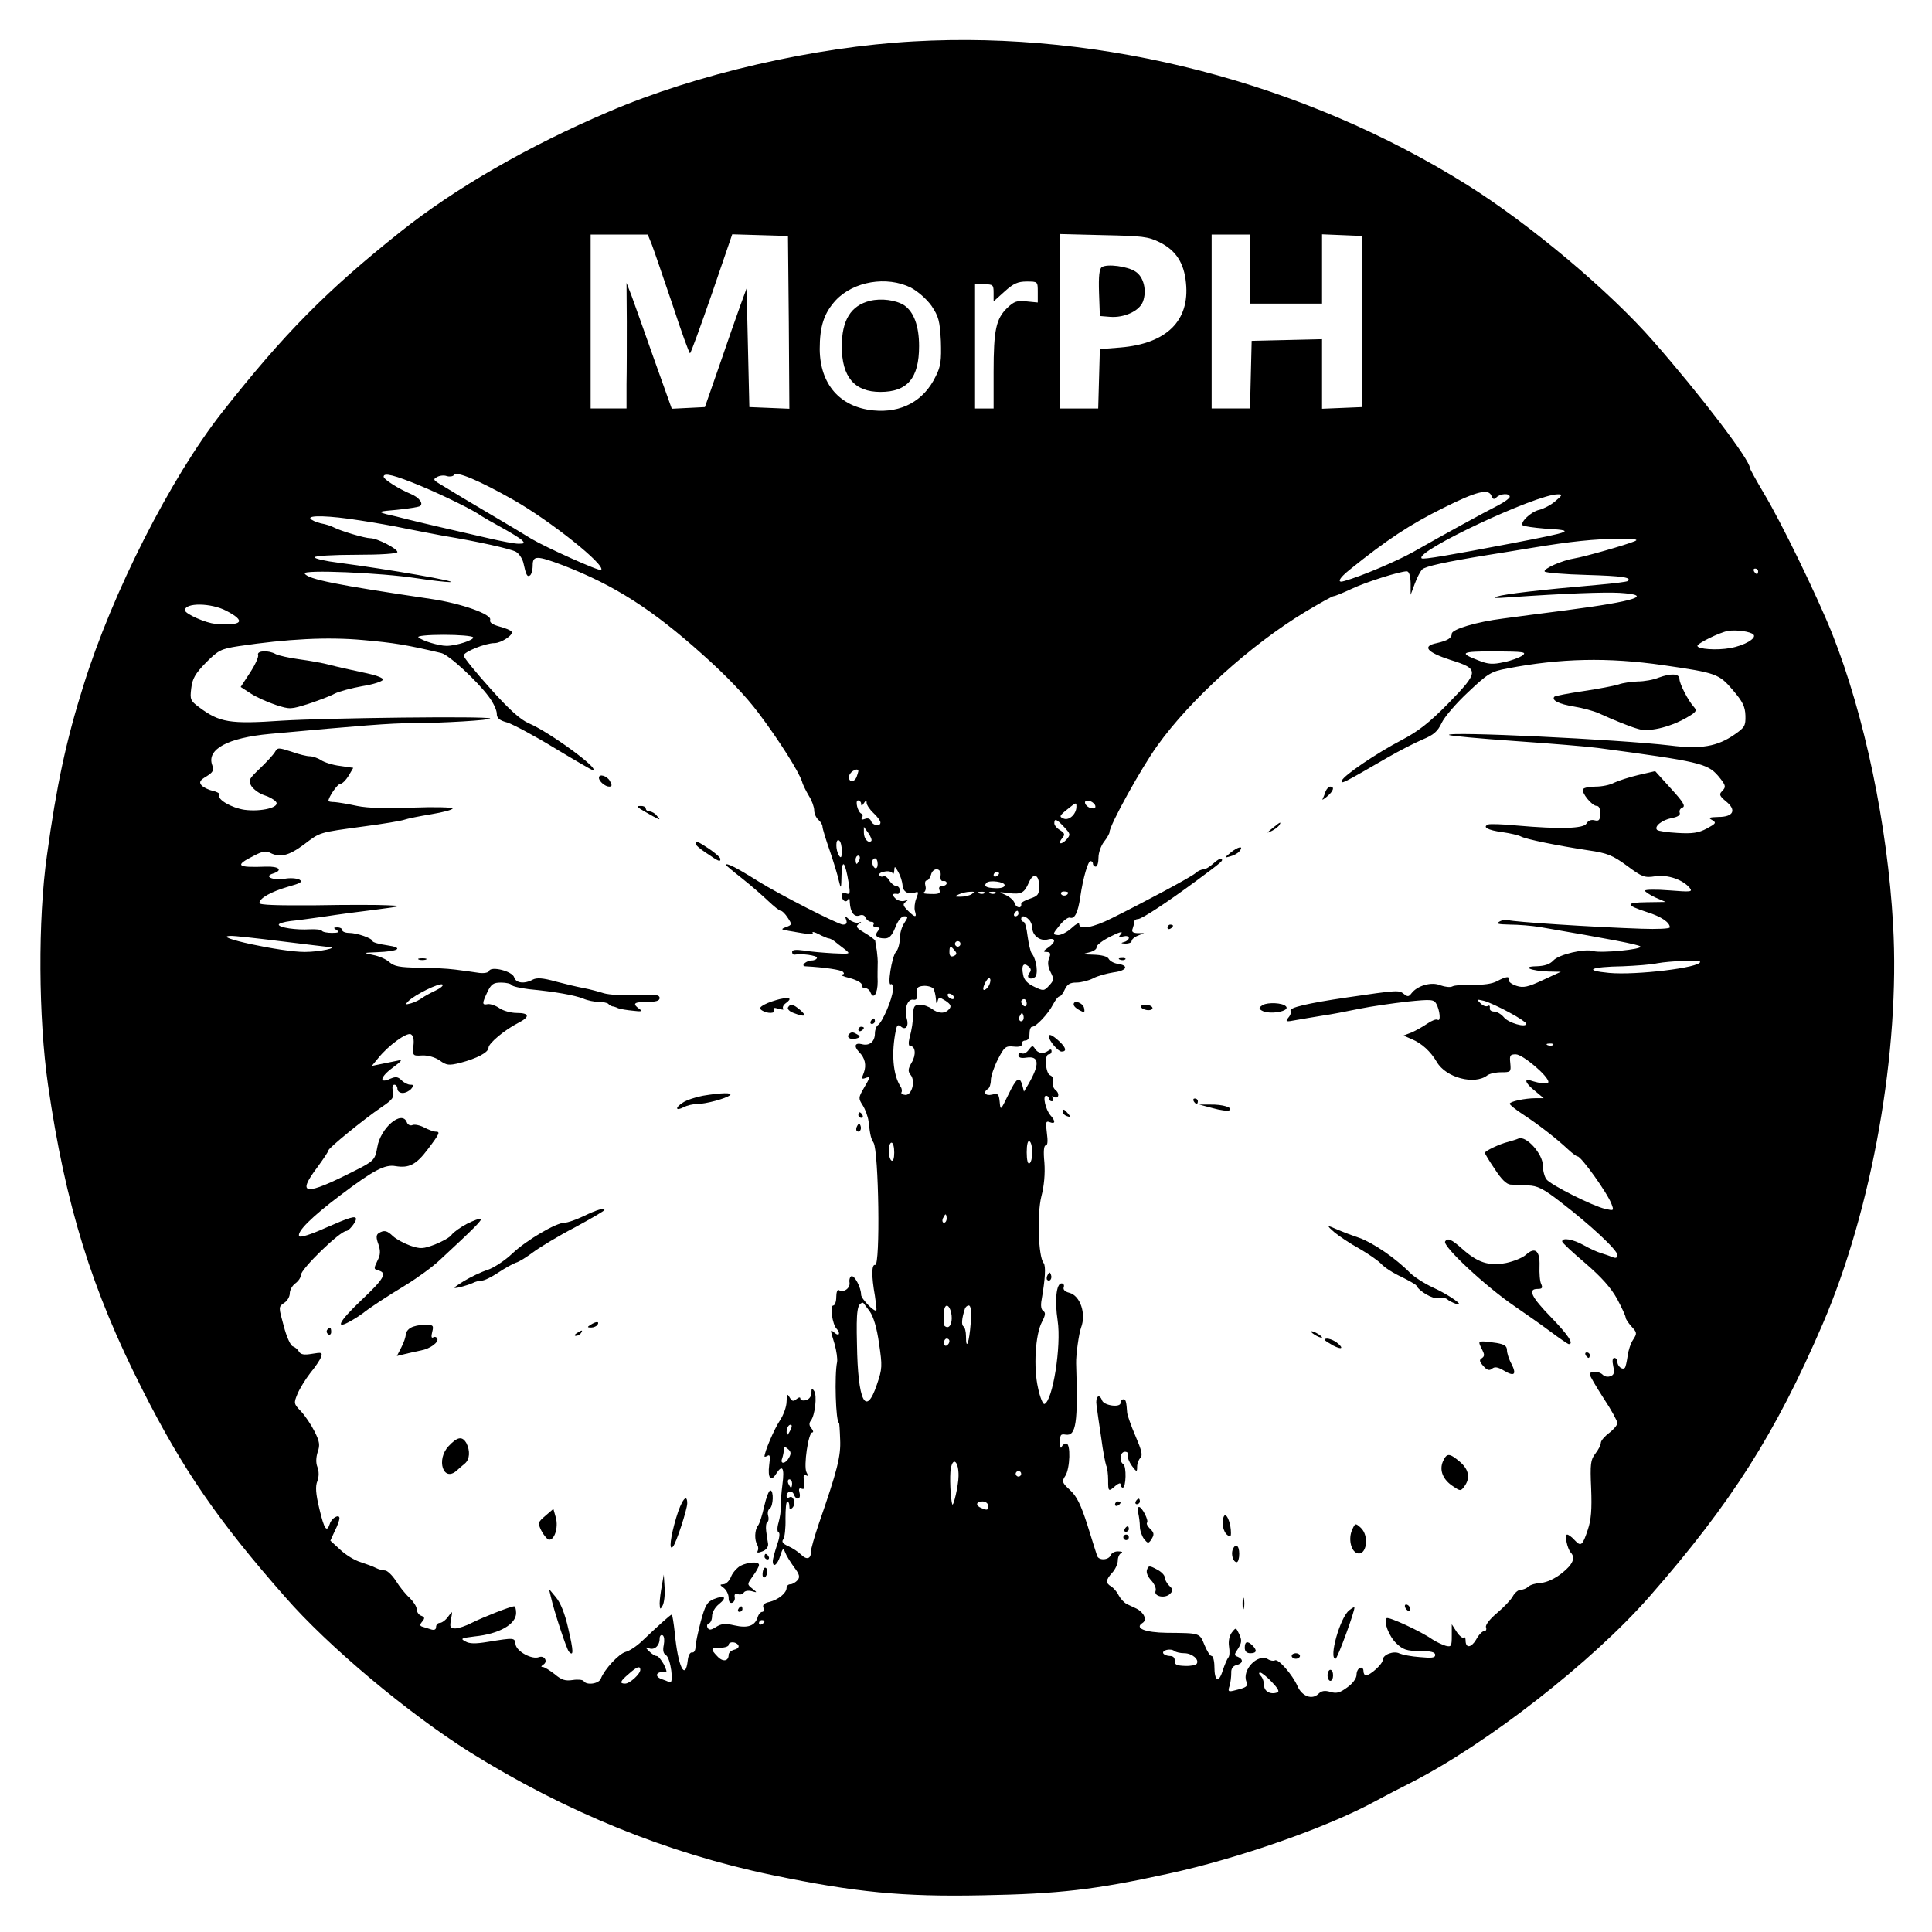  <svg version="1.0" xmlns="http://www.w3.org/2000/svg" width="700pt" height="700pt" viewBox="0 0 700 700" preserveAspectRatio="xMidYMid meet">
<g transform="translate(0,700) scale(0.1,-0.1)" fill="#000000" stroke="none">
<path d="M3310 6850 c-360 -20 -786 -118 -1105 -255 -291 -124 -556 -277 -753
-434 -269 -214 -423 -370 -648 -656 -186 -237 -397 -652 -502 -990 -62 -197
-97 -359 -132 -615 -33 -232 -31 -588 4 -831 63 -435 158 -742 342 -1104 146
-289 274 -475 517 -751 157 -180 446 -422 672 -564 345 -215 713 -365 1094
-444 300 -62 469 -79 761 -73 277 5 407 20 672 78 255 55 580 169 753 264 33
18 89 47 125 65 276 140 658 438 866 675 297 339 457 591 628 988 179 416 281
990 255 1447 -20 359 -103 758 -221 1055 -54 135 -186 407 -248 509 -27 46
-50 87 -50 91 0 29 -179 264 -350 459 -159 182 -449 425 -674 566 -592 371
-1318 559 -2006 520z m-948 -737 c8 -21 41 -118 74 -215 32 -98 61 -178 64
-178 3 0 38 97 79 215 l74 216 101 -3 101 -3 3 -313 2 -313 -72 3 -73 3 -5
215 -5 215 -22 -60 c-12 -33 -46 -130 -75 -215 l-54 -155 -60 -3 -60 -3 -65
182 c-35 100 -72 203 -81 228 l-18 46 1 -140 c0 -77 0 -179 -1 -227 l0 -88
-65 0 -65 0 0 315 0 315 103 0 104 0 15 -37z m1840 9 c58 -29 88 -74 95 -147
14 -137 -70 -220 -237 -234 l-75 -6 -3 -107 -3 -108 -69 0 -70 0 0 316 0 316
158 -4 c140 -3 162 -5 204 -26z m328 -97 l0 -125 130 0 130 0 0 125 0 126 73
-3 72 -3 0 -310 0 -310 -72 -3 -73 -3 0 126 0 126 -127 -3 -128 -3 -3 -122 -3
-123 -69 0 -70 0 0 315 0 315 70 0 70 0 0 -125z m-1230 -67 c26 -14 57 -41 75
-66 26 -39 30 -54 34 -128 2 -70 0 -91 -19 -128 -43 -89 -124 -133 -226 -123
-121 12 -193 95 -194 222 0 84 16 131 58 177 65 69 185 89 272 46z m460 -16
l0 -38 -41 4 c-34 4 -45 0 -70 -24 -40 -39 -49 -79 -49 -231 l0 -133 -35 0
-35 0 0 225 0 225 35 0 c33 0 35 -2 35 -31 l0 -31 40 36 c32 29 48 36 80 36
40 0 40 0 40 -38z m-1900 -753 c134 -76 336 -237 318 -254 -6 -6 -201 82 -253
113 -27 17 -86 52 -130 78 -77 45 -153 91 -204 122 -21 13 -22 16 -7 24 9 5
25 7 35 3 11 -3 22 -1 26 4 9 15 91 -20 215 -90z m-337 51 c86 -36 196 -90
222 -110 6 -4 37 -22 70 -40 33 -18 67 -39 75 -46 12 -12 11 -14 -11 -14 -15
0 -62 9 -105 19 -44 10 -122 28 -174 40 -52 12 -111 26 -130 31 -19 5 -51 13
-70 17 -32 9 -30 10 39 16 40 4 77 10 82 13 15 9 -2 32 -34 45 -41 17 -97 52
-97 62 0 16 41 5 133 -33z m3881 -37 c5 -12 9 -14 18 -5 14 14 48 16 48 2 0
-5 -19 -19 -42 -31 -46 -23 -201 -108 -308 -169 -59 -33 -188 -88 -249 -105
-28 -9 -21 9 18 40 135 109 220 165 341 225 120 60 164 71 174 43z m231 -19
c-16 -14 -42 -27 -57 -31 -31 -6 -74 -48 -60 -57 6 -3 40 -8 77 -11 116 -7
109 -10 -120 -54 -219 -42 -319 -59 -324 -54 -28 24 416 233 494 232 17 0 16
-3 -10 -25z m-4334 -69 c52 -8 128 -21 169 -30 41 -8 102 -20 135 -26 127 -21
243 -47 264 -58 11 -6 23 -24 27 -39 10 -46 14 -53 24 -47 5 3 10 19 10 36 0
37 14 37 112 0 185 -72 320 -158 502 -321 89 -79 159 -153 204 -213 74 -98
146 -212 158 -249 3 -12 15 -35 25 -52 11 -17 19 -41 19 -52 0 -12 7 -27 15
-34 8 -7 15 -18 15 -25 0 -7 12 -46 26 -86 14 -41 29 -90 33 -109 8 -33 9 -32
10 20 2 61 13 49 26 -29 6 -38 5 -43 -9 -38 -10 4 -16 1 -16 -8 0 -19 17 -28
23 -13 3 7 6 2 6 -12 2 -35 16 -54 35 -47 10 4 19 1 22 -8 4 -8 13 -15 21 -15
8 0 11 -4 8 -10 -3 -5 1 -10 11 -10 13 0 14 -3 5 -13 -14 -17 -4 -27 25 -27
16 0 26 10 38 40 9 24 22 40 32 40 15 0 15 -2 0 -25 -9 -13 -16 -39 -16 -56 0
-18 -6 -40 -14 -48 -15 -18 -32 -126 -18 -117 5 3 8 -7 7 -22 -2 -32 -38 -116
-54 -126 -6 -4 -11 -18 -11 -30 0 -30 -20 -47 -48 -39 -25 6 -29 -8 -9 -29 21
-21 27 -47 17 -74 -9 -22 -8 -25 5 -20 19 7 19 4 -6 -38 -19 -33 -19 -36 -3
-61 9 -14 19 -41 21 -58 6 -53 9 -62 18 -77 19 -30 25 -447 6 -443 -13 3 -14
-39 -1 -112 4 -27 7 -51 5 -53 -6 -7 -55 42 -55 57 0 26 -24 71 -35 67 -5 -1
-9 -12 -7 -23 3 -21 -22 -38 -39 -27 -5 3 -9 -9 -9 -25 0 -17 -5 -31 -11 -31
-13 0 -3 -69 12 -84 15 -16 10 -29 -6 -16 -18 15 -18 16 -1 -40 7 -25 11 -54
9 -65 -10 -45 -5 -220 7 -220 1 0 3 -27 4 -60 3 -61 -10 -112 -77 -305 -16
-47 -29 -93 -29 -102 1 -26 -15 -31 -35 -11 -10 10 -31 24 -47 31 -20 9 -25
16 -18 25 5 6 9 40 8 75 0 34 2 62 7 62 4 0 7 -8 7 -17 0 -13 3 -14 11 -6 14
14 4 47 -11 38 -5 -3 -10 -2 -10 4 0 18 20 23 26 7 9 -24 27 -19 21 5 -4 14
-2 19 8 15 10 -3 12 3 8 26 -3 21 -1 28 7 23 9 -5 9 -2 2 11 -11 22 7 144 21
144 5 0 4 7 -3 15 -9 10 -9 19 -2 28 15 19 23 90 12 107 -8 12 -10 11 -10 -6
0 -13 -8 -24 -20 -27 -11 -3 -20 0 -20 5 0 7 -5 6 -14 -1 -11 -10 -17 -8 -25
6 -9 15 -10 13 -11 -15 0 -18 -11 -49 -25 -70 -20 -30 -55 -112 -55 -129 0 -2
5 -1 12 3 8 5 9 -5 5 -34 -6 -47 6 -63 25 -32 23 36 31 22 23 -38 -4 -31 -7
-68 -6 -81 1 -13 -3 -39 -8 -57 -6 -20 -5 -34 0 -36 6 -2 3 -22 -6 -47 -8 -24
-15 -50 -15 -57 0 -26 17 -14 27 19 9 28 11 30 18 12 4 -11 19 -35 32 -53 20
-26 22 -36 13 -47 -7 -8 -19 -15 -26 -15 -8 0 -14 -6 -14 -13 0 -19 -30 -43
-62 -51 -19 -4 -26 -11 -22 -21 4 -8 1 -15 -4 -15 -6 0 -14 -9 -17 -20 -10
-31 -36 -40 -84 -29 -34 8 -48 6 -67 -6 -17 -11 -25 -12 -30 -3 -4 7 -2 14 4
16 7 2 12 14 12 27 0 13 11 32 25 43 31 25 21 34 -19 18 -24 -10 -31 -22 -47
-81 -10 -39 -19 -80 -19 -92 0 -13 -6 -22 -12 -20 -8 1 -14 -11 -16 -28 -9
-79 -36 -22 -47 98 -4 37 -9 67 -11 67 -5 0 -50 -41 -109 -97 -19 -18 -45 -35
-58 -38 -25 -7 -77 -63 -90 -97 -7 -19 -52 -25 -62 -9 -3 5 -21 7 -40 4 -27
-4 -40 0 -65 21 -18 14 -37 26 -43 26 -8 0 -7 3 2 9 17 11 4 34 -16 27 -25
-10 -81 20 -85 46 -3 25 -3 25 -102 9 -43 -7 -65 -7 -80 2 -19 10 -15 12 34
18 89 9 150 44 150 85 0 13 -3 24 -7 24 -13 0 -112 -39 -154 -60 -21 -11 -48
-20 -59 -20 -19 0 -21 4 -16 32 6 33 6 33 -10 11 -9 -13 -23 -23 -30 -23 -8 0
-14 -7 -14 -15 0 -9 -6 -12 -17 -9 -10 3 -24 8 -32 10 -10 3 -11 7 -1 19 10
12 9 16 -4 21 -9 3 -16 14 -16 23 0 10 -12 28 -26 42 -15 13 -37 41 -50 62
-13 20 -31 37 -39 37 -9 0 -23 4 -33 9 -9 5 -34 14 -55 21 -21 6 -54 26 -74
45 l-36 33 16 35 c10 19 17 40 17 46 0 17 -29 1 -35 -20 -11 -33 -20 -21 -38
55 -13 54 -15 81 -7 100 6 16 6 35 0 51 -6 15 -5 35 1 54 9 25 7 38 -11 74
-12 24 -34 57 -49 73 -27 28 -27 30 -13 64 8 19 29 53 46 75 18 22 36 48 39
58 6 17 3 18 -32 12 -29 -5 -41 -3 -48 8 -4 8 -14 16 -22 19 -8 2 -23 35 -33
74 -19 69 -19 69 1 83 12 7 21 23 21 35 0 12 9 28 20 36 11 8 20 21 20 30 0
22 142 160 165 160 9 0 34 31 35 43 0 14 -22 7 -111 -32 -51 -23 -91 -36 -95
-30 -9 16 45 70 150 149 119 90 161 112 199 105 49 -8 75 5 117 61 44 58 46
64 28 64 -7 0 -26 7 -41 15 -15 8 -34 12 -42 9 -8 -4 -18 1 -21 10 -18 46 -96
-21 -107 -91 -8 -45 -12 -50 -82 -85 -181 -92 -212 -89 -135 13 22 30 40 57
40 61 0 8 128 113 193 157 40 27 46 36 41 57 -4 14 -2 24 5 24 6 0 11 -7 11
-15 0 -8 8 -15 19 -15 10 0 24 7 31 15 10 12 10 15 -3 15 -9 0 -23 7 -32 16
-13 13 -21 14 -40 6 -43 -20 -38 6 7 39 35 26 38 31 18 26 -14 -3 -40 -8 -59
-12 l-34 -7 24 29 c36 45 101 92 117 86 9 -4 13 -18 10 -42 -3 -36 -3 -37 32
-35 21 1 47 -7 63 -18 25 -18 33 -19 74 -9 61 16 103 38 103 55 0 16 59 65
108 90 43 22 41 36 -6 36 -21 0 -49 8 -62 17 -14 10 -33 16 -42 15 -22 -4 -22
1 -2 44 14 29 22 34 50 34 18 0 35 -4 38 -9 3 -5 32 -11 63 -15 95 -9 166 -22
196 -34 16 -7 41 -12 56 -12 15 0 31 -3 35 -7 4 -5 11 -8 14 -9 4 0 14 -3 22
-7 8 -3 32 -7 54 -9 31 -4 35 -2 22 7 -26 19 -19 25 29 25 32 0 45 4 45 14 0
12 -16 14 -84 11 -46 -3 -99 1 -117 6 -19 6 -52 15 -74 19 -22 4 -68 15 -102
24 -46 13 -68 14 -82 7 -31 -17 -62 -13 -68 8 -6 22 -84 42 -91 23 -2 -6 -18
-9 -35 -7 -18 3 -57 8 -87 12 -30 4 -92 7 -136 7 -66 1 -86 5 -103 20 -12 11
-38 22 -59 26 -37 8 -37 8 13 10 80 3 100 16 38 25 -29 4 -53 11 -53 15 0 10
-56 30 -86 30 -13 0 -24 5 -24 10 0 6 -8 10 -17 10 -15 0 -16 -2 -3 -10 11 -7
7 -10 -17 -10 -17 0 -34 3 -37 8 -2 4 -22 6 -43 5 -49 -3 -113 6 -113 17 0 4
19 10 43 13 23 2 78 10 122 16 44 7 127 18 185 25 100 13 102 14 45 16 -33 2
-151 2 -262 0 -138 -1 -203 1 -203 8 0 18 42 41 103 59 47 13 55 18 42 26 -10
5 -34 7 -54 3 -43 -6 -76 8 -42 19 38 12 22 27 -26 25 -106 -4 -114 4 -42 40
30 16 44 18 58 10 35 -18 67 -11 122 30 61 46 51 43 219 66 69 9 134 20 145
24 11 4 55 13 98 20 42 7 77 16 77 21 0 4 -64 6 -143 3 -94 -4 -164 -2 -203 6
-32 7 -69 13 -81 14 -13 0 -23 2 -23 4 0 14 33 62 43 62 7 0 20 13 30 29 l17
29 -48 7 c-26 3 -57 13 -69 21 -12 8 -31 14 -41 14 -10 0 -40 7 -67 17 -47 15
-49 15 -59 -2 -6 -10 -31 -37 -55 -60 -40 -38 -42 -43 -30 -63 8 -12 28 -27
46 -33 17 -5 37 -16 43 -24 16 -20 -53 -37 -114 -29 -47 7 -101 38 -91 54 3 5
-8 11 -24 15 -16 3 -35 13 -41 20 -9 11 -6 18 18 32 24 15 28 22 21 41 -21 57
56 99 209 113 328 30 437 39 517 39 106 0 287 11 281 17 -8 9 -590 2 -754 -8
-190 -13 -226 -7 -301 49 -31 23 -33 28 -28 68 4 35 14 53 53 93 45 45 54 50
119 60 175 26 321 34 451 22 112 -10 156 -17 283 -47 27 -6 130 -101 172 -158
16 -21 29 -49 29 -61 0 -17 9 -25 39 -33 21 -7 98 -48 170 -92 73 -44 135 -80
138 -80 32 0 -155 137 -230 169 -31 13 -72 50 -140 126 -53 59 -97 113 -97
120 0 13 79 45 112 45 24 0 69 30 62 41 -2 5 -22 13 -44 19 -26 7 -37 15 -34
24 8 20 -105 60 -214 76 -344 51 -445 71 -458 92 -10 15 278 3 406 -17 52 -8
106 -14 120 -14 39 1 -219 46 -402 70 -49 6 -88 15 -88 20 0 5 68 9 150 9 91
0 150 4 150 10 0 12 -73 50 -98 50 -20 0 -107 26 -132 39 -9 5 -30 12 -48 15
-17 4 -34 12 -37 17 -9 13 69 11 176 -6z m4624 -75 c-32 -14 -187 -58 -220
-63 -45 -7 -117 -39 -108 -48 4 -4 72 -10 151 -12 132 -4 164 -9 150 -22 -3
-3 -52 -9 -109 -14 -209 -18 -335 -33 -364 -42 -21 -6 -8 -7 45 -3 200 14 341
19 398 16 126 -8 60 -30 -193 -63 -88 -11 -191 -25 -229 -30 -96 -12 -186 -39
-186 -55 0 -16 -15 -25 -54 -34 -55 -11 -37 -33 49 -61 106 -33 105 -42 -9
-159 -68 -69 -108 -100 -167 -131 -92 -48 -211 -129 -217 -147 -4 -14 1 -12
163 82 43 25 102 55 130 67 39 16 54 29 68 59 10 22 53 72 96 112 72 68 83 75
142 86 192 37 364 41 565 12 193 -28 202 -31 253 -91 35 -41 44 -59 45 -92 1
-37 -3 -43 -39 -68 -63 -44 -122 -54 -234 -40 -186 22 -814 52 -801 38 3 -3
111 -13 240 -22 129 -9 264 -20 300 -25 366 -49 396 -56 435 -101 29 -35 30
-40 13 -57 -10 -10 -7 -17 15 -35 40 -32 28 -57 -27 -57 -34 -1 -38 -3 -23
-11 17 -10 14 -13 -19 -31 -30 -16 -52 -19 -105 -16 -38 2 -71 7 -75 11 -12
12 17 36 53 43 22 4 32 11 29 19 -3 8 2 16 10 19 12 5 2 21 -42 69 l-57 63
-61 -14 c-34 -8 -73 -21 -88 -28 -14 -8 -44 -14 -66 -14 -23 0 -43 -4 -46 -9
-8 -12 32 -61 49 -61 9 0 13 -11 13 -29 -1 -23 -5 -27 -21 -23 -12 3 -23 -1
-29 -12 -10 -18 -94 -21 -253 -7 -49 5 -96 6 -102 4 -24 -9 -3 -21 50 -28 28
-4 59 -11 68 -16 19 -10 132 -33 244 -50 69 -10 88 -18 140 -56 55 -41 64 -44
102 -38 45 7 100 -12 125 -42 12 -15 4 -15 -74 -9 -49 4 -88 3 -88 -1 0 -4 17
-15 38 -25 l37 -16 -69 -1 c-78 -1 -78 -10 2 -36 51 -16 82 -37 82 -55 0 -5
-46 -7 -102 -5 -182 6 -466 25 -482 31 -8 3 -23 1 -33 -5 -14 -8 -6 -10 37
-11 30 0 80 -4 110 -9 250 -43 356 -63 363 -70 11 -11 -143 -25 -170 -17 -31
10 -125 -12 -145 -34 -13 -14 -32 -20 -61 -21 -57 -1 -20 -17 43 -19 l45 -1
-65 -30 c-53 -25 -71 -29 -95 -21 -16 5 -29 14 -28 20 4 16 -9 15 -43 -3 -18
-10 -51 -14 -89 -13 -33 1 -66 -2 -73 -6 -7 -4 -26 -2 -43 4 -32 14 -84 -1
-105 -29 -10 -13 -14 -13 -28 -2 -17 14 -22 14 -206 -13 -143 -21 -210 -37
-204 -48 3 -5 0 -16 -8 -25 -12 -15 -9 -16 27 -9 22 4 65 11 95 16 30 4 91 16
135 25 44 9 122 20 174 26 87 9 96 8 105 -8 13 -24 17 -65 5 -58 -5 4 -22 -3
-38 -14 -16 -11 -41 -25 -57 -32 l-29 -11 30 -13 c36 -15 68 -44 91 -83 33
-57 137 -84 183 -48 8 6 30 11 50 11 35 0 36 1 33 33 -3 28 -1 32 20 32 25 0
118 -79 118 -100 0 -9 -27 -7 -67 6 -23 6 -14 -13 19 -39 l31 -26 -29 0 c-39
0 -94 -12 -94 -20 0 -4 22 -22 50 -40 52 -34 117 -84 162 -126 15 -14 30 -25
34 -25 13 0 109 -134 123 -173 9 -24 8 -24 -23 -17 -45 10 -198 87 -213 107
-7 9 -13 32 -13 50 0 42 -60 109 -88 98 -9 -4 -26 -9 -37 -12 -30 -7 -85 -33
-85 -40 0 -3 16 -30 36 -59 23 -36 42 -55 57 -56 12 0 41 -2 63 -3 34 -1 55
-11 118 -60 107 -82 206 -174 206 -192 0 -10 -5 -13 -17 -8 -10 4 -29 11 -43
15 -14 4 -42 17 -63 29 -38 21 -77 28 -77 13 0 -5 38 -40 84 -79 59 -51 92
-88 115 -129 17 -32 31 -62 31 -68 0 -5 10 -20 21 -32 20 -22 21 -25 6 -48 -9
-13 -18 -41 -20 -60 -3 -20 -7 -39 -10 -42 -9 -9 -27 6 -27 22 0 8 -5 14 -11
14 -7 0 -8 -11 -4 -30 5 -23 3 -32 -10 -36 -9 -4 -21 -2 -28 5 -14 14 -47 15
-47 1 0 -5 23 -44 50 -86 28 -42 50 -83 50 -90 0 -7 -13 -23 -30 -36 -16 -12
-30 -28 -30 -36 0 -8 -9 -25 -20 -39 -17 -22 -19 -37 -15 -126 3 -75 0 -114
-12 -149 -19 -58 -25 -63 -48 -38 -10 11 -22 20 -27 20 -10 0 0 -50 13 -65 18
-19 8 -43 -31 -74 -25 -20 -54 -34 -76 -36 -19 -1 -40 -7 -47 -14 -6 -6 -18
-11 -27 -11 -9 0 -22 -11 -29 -24 -7 -13 -33 -40 -58 -61 -26 -22 -42 -43 -39
-51 3 -8 0 -14 -7 -14 -7 0 -20 -14 -29 -31 -18 -30 -38 -32 -38 -2 0 9 -3 13
-7 10 -3 -4 -15 5 -25 20 l-18 28 0 -42 c0 -38 -2 -41 -22 -36 -13 4 -34 14
-48 23 -41 29 -160 84 -166 77 -12 -12 8 -65 35 -91 24 -23 38 -28 85 -28 40
0 56 -4 56 -14 0 -11 -13 -12 -56 -8 -31 2 -64 9 -73 13 -21 11 -61 -4 -61
-23 0 -15 -45 -56 -61 -56 -5 0 -9 7 -9 16 0 9 -6 14 -12 11 -7 -2 -13 -13
-13 -25 0 -13 -14 -32 -34 -46 -26 -19 -38 -23 -61 -16 -20 6 -32 4 -43 -7
-23 -23 -60 -9 -76 28 -18 41 -70 101 -82 93 -5 -3 -17 -1 -26 5 -37 20 -94
-40 -77 -82 6 -17 1 -21 -40 -31 -26 -7 -28 -5 -21 16 4 13 6 34 6 46 -1 16 6
26 19 29 24 6 26 21 5 30 -14 5 -14 8 1 30 13 21 14 30 4 52 -12 25 -12 25
-27 6 -9 -12 -13 -32 -10 -51 3 -18 2 -36 -3 -40 -4 -5 -13 -26 -20 -47 -14
-46 -30 -39 -30 14 0 21 -5 39 -10 39 -6 0 -17 18 -26 40 -18 44 -15 43 -136
44 -80 1 -119 17 -88 36 17 11 5 38 -23 52 -9 4 -25 12 -34 16 -10 5 -23 19
-30 32 -6 13 -19 27 -27 32 -21 12 -20 24 4 50 11 12 20 32 20 44 0 12 6 25
13 27 6 3 2 6 -11 6 -12 1 -25 -6 -28 -14 -7 -18 -43 -20 -49 -2 -2 6 -18 56
-35 111 -24 75 -39 105 -63 127 -29 27 -31 31 -17 52 17 27 20 117 3 117 -6 0
-14 -6 -16 -12 -3 -7 -6 -3 -6 10 -1 34 1 37 20 34 38 -6 45 42 38 258 -1 30
10 109 18 130 19 50 -3 116 -43 126 -16 4 -23 12 -20 20 3 8 -1 14 -8 14 -19
0 -25 -62 -14 -135 14 -92 -18 -292 -48 -302 -5 -2 -16 24 -23 58 -17 74 -10
193 14 239 13 25 14 34 5 40 -8 5 -10 20 -6 41 13 76 16 122 7 133 -19 23 -24
177 -8 241 10 38 14 82 11 123 -4 40 -2 62 5 62 7 0 8 16 4 45 -5 39 -4 45 11
39 20 -8 21 4 2 25 -18 21 -29 71 -16 71 5 0 10 -4 10 -10 0 -5 5 -10 11 -10
5 0 7 5 3 12 -4 6 -3 8 4 4 17 -10 23 11 7 24 -9 7 -13 21 -10 30 3 11 -1 20
-10 24 -17 6 -22 76 -5 76 6 0 10 5 10 11 0 8 -4 8 -12 2 -18 -13 -37 -10 -48
7 -8 13 -11 12 -23 -4 -8 -11 -19 -16 -25 -12 -7 4 -12 1 -12 -7 0 -9 9 -12
29 -9 47 7 49 -24 6 -98 l-15 -25 -6 23 c-10 35 -21 27 -51 -35 -28 -57 -28
-58 -31 -25 -3 29 -6 31 -28 26 -24 -6 -34 9 -14 21 5 3 10 17 10 31 0 14 11
47 25 75 24 46 28 50 58 47 21 -2 31 1 29 10 -1 6 5 12 13 12 9 0 15 9 15 25
0 14 4 25 10 25 14 0 58 47 75 80 9 17 19 30 24 30 4 0 13 11 19 25 9 19 19
25 42 25 17 0 44 7 60 15 16 9 50 18 75 22 48 6 57 25 14 31 -13 2 -28 10 -32
18 -5 9 -26 14 -55 15 -41 1 -43 2 -17 8 17 4 29 12 28 19 -2 6 21 24 49 38
33 17 48 21 40 11 -11 -13 -10 -15 7 -10 12 3 21 1 21 -5 0 -6 -8 -13 -17 -15
-14 -4 -12 -5 5 -6 12 0 22 4 22 9 0 6 10 15 23 20 l22 9 -24 0 c-17 1 -22 5
-17 17 3 9 6 20 6 25 0 5 6 9 13 9 14 0 105 60 212 139 93 69 97 72 91 79 -4
3 -16 -4 -29 -16 -13 -12 -29 -22 -37 -22 -7 0 -21 -6 -29 -14 -16 -14 -182
-103 -303 -163 -67 -34 -118 -43 -118 -21 0 6 -12 0 -28 -15 -15 -14 -37 -25
-48 -25 -21 2 -21 3 5 35 14 18 32 31 38 28 17 -6 29 20 37 75 10 69 28 130
37 130 5 0 9 -4 9 -10 0 -5 5 -10 10 -10 6 0 10 15 10 33 0 17 9 43 20 57 11
14 20 30 20 35 0 25 116 234 173 313 120 168 339 366 536 485 52 31 98 57 103
57 5 0 34 12 64 26 52 25 176 64 201 64 8 0 13 -15 14 -42 l0 -43 15 40 c8 22
20 45 27 52 11 11 83 27 237 52 36 6 108 17 160 26 145 24 227 32 315 33 53 0
73 -2 60 -8z m445 -110 c0 -5 -2 -10 -4 -10 -3 0 -8 5 -11 10 -3 6 -1 10 4 10
6 0 11 -4 11 -10z m-5550 -143 c73 -38 59 -55 -40 -47 -33 2 -110 36 -110 49
0 28 95 27 150 -2z m5533 -86 c13 -13 -32 -40 -84 -49 -48 -9 -119 -4 -119 8
0 9 79 48 110 54 32 5 82 -2 93 -13z m-4639 -10 c6 -9 -60 -31 -96 -31 -28 0
-88 18 -102 31 -6 5 34 9 91 9 56 0 104 -4 107 -9z m3802 -66 c-10 -7 -40 -19
-67 -24 -40 -9 -57 -8 -92 6 -73 28 -64 33 59 33 104 -1 117 -2 100 -15z
m-2406 -419 c0 -2 -3 -11 -6 -20 -9 -24 -33 -20 -27 4 4 16 33 30 33 16z m10
-118 c0 -9 4 -8 10 2 8 12 10 12 10 1 0 -7 11 -24 25 -37 14 -13 25 -28 25
-34 0 -16 -27 -12 -34 5 -3 9 -12 12 -22 8 -11 -4 -15 -3 -11 4 4 6 3 13 -2
15 -13 5 -24 48 -12 48 6 0 11 -6 11 -12z m848 -6 c3 -9 -2 -13 -14 -10 -9 1
-19 9 -22 16 -3 9 2 13 14 10 9 -1 19 -9 22 -16z m-68 -5 c0 -26 -26 -51 -46
-43 -17 7 -16 10 11 32 35 28 35 28 35 11z m-44 -74 c23 -25 23 -27 8 -45 -20
-21 -33 -16 -15 6 10 12 9 17 -8 28 -12 7 -21 18 -21 25 0 19 8 16 36 -14z
m-699 -50 c-11 -10 -27 8 -27 30 l0 21 16 -22 c9 -13 14 -26 11 -29z m-107
-36 c0 -24 -3 -28 -10 -17 -13 20 -13 63 0 55 6 -3 10 -21 10 -38z m64 -32
c-4 -8 -8 -15 -10 -15 -2 0 -4 7 -4 15 0 8 4 15 10 15 5 0 7 -7 4 -15z m66
-16 c0 -11 -4 -17 -10 -14 -5 3 -10 13 -10 21 0 8 5 14 10 14 6 0 10 -9 10
-21z m90 -75 c0 -24 21 -37 45 -28 13 5 14 2 5 -21 -6 -15 -8 -36 -5 -46 8
-25 0 -24 -26 2 -17 17 -19 23 -8 31 11 8 10 8 -4 4 -10 -3 -25 1 -33 9 -14
14 -11 19 9 16 4 0 7 6 7 14 0 8 -6 15 -13 15 -7 0 -18 9 -25 20 -7 12 -17 18
-22 15 -5 -3 -11 -1 -14 4 -3 5 5 11 19 13 13 3 26 0 29 -6 2 -6 5 -2 6 9 1
18 2 18 15 -5 8 -14 14 -35 15 -46z m138 34 c-2 -14 2 -22 10 -20 6 1 12 -2
12 -8 0 -5 -7 -10 -16 -10 -10 0 -14 -6 -10 -15 4 -12 -3 -15 -32 -14 -20 0
-32 3 -26 5 7 3 10 14 7 24 -3 11 -1 20 5 20 5 0 12 9 15 20 7 29 39 26 35 -2z
m212 8 c0 -3 -4 -8 -10 -11 -5 -3 -10 -1 -10 4 0 6 5 11 10 11 6 0 10 -2 10
-4z m145 -47 c0 -30 -4 -35 -33 -45 -18 -6 -33 -14 -32 -19 3 -18 -18 -16 -24
3 -3 10 -18 23 -34 30 -25 11 -25 11 13 6 46 -5 56 0 73 39 16 37 37 29 37
-14z m-125 4 c0 -8 -13 -12 -35 -11 -33 1 -42 8 -30 20 11 10 65 3 65 -9z
m-120 -33 c-8 -5 -26 -9 -40 -9 -23 0 -23 1 -5 9 11 5 29 9 40 9 17 1 17 -1 5
-9z m47 4 c-3 -3 -12 -4 -19 -1 -8 3 -5 6 6 6 11 1 17 -2 13 -5z m40 0 c-3 -3
-12 -4 -19 -1 -8 3 -5 6 6 6 11 1 17 -2 13 -5z m263 2 c0 -11 -19 -15 -25 -6
-3 5 1 10 9 10 9 0 16 -2 16 -4z m-180 -76 c0 -5 -5 -10 -11 -10 -5 0 -7 5 -4
10 3 6 8 10 11 10 2 0 4 -4 4 -10z m38 -22 c7 -7 12 -20 12 -29 0 -28 28 -50
56 -43 30 8 31 -9 2 -29 -19 -13 -20 -16 -6 -16 14 -1 16 -6 9 -23 -6 -15 -4
-32 6 -51 12 -24 12 -29 -6 -48 -18 -20 -21 -20 -54 -4 -24 11 -37 25 -40 43
-7 34 1 46 19 31 10 -8 11 -15 4 -24 -13 -16 1 -27 19 -16 14 9 7 65 -11 87
-5 7 -11 35 -15 63 -3 28 -10 51 -14 51 -5 0 -9 5 -9 10 0 14 13 13 28 -2z
m-2713 -78 c88 -11 166 -20 175 -21 42 -2 -32 -18 -85 -18 -83 -1 -346 56
-270 58 11 1 92 -8 180 -19z m2465 -10 c0 -5 -4 -10 -10 -10 -5 0 -10 5 -10
10 0 6 5 10 10 10 6 0 10 -4 10 -10z m-21 -24 c9 -10 8 -15 -4 -20 -10 -4 -15
1 -15 14 0 24 4 25 19 6z m2701 -41 c0 -21 -232 -49 -330 -40 -95 9 -69 22 50
24 47 2 103 6 125 11 44 8 155 13 155 5z m-2580 -91 c-18 -21 -24 -10 -9 18 8
14 14 18 17 10 2 -7 -2 -19 -8 -28z m-2002 -13 c-19 -9 -41 -21 -49 -27 -8 -6
-25 -15 -39 -19 -22 -6 -23 -5 -10 8 23 23 112 67 123 60 5 -3 -6 -13 -25 -22z
m1804 7 c4 -7 8 -24 9 -38 1 -17 3 -19 6 -8 4 16 6 16 29 2 19 -13 22 -20 13
-30 -15 -18 -39 -17 -63 1 -11 8 -30 15 -43 15 -18 0 -23 -6 -24 -27 -1 -36
-5 -62 -14 -95 -4 -17 -3 -28 3 -28 19 0 22 -32 5 -60 -13 -23 -14 -31 -4 -44
19 -22 5 -75 -19 -73 -10 1 -16 5 -14 9 3 4 2 14 -3 21 -28 43 -34 122 -17
205 4 19 8 21 19 12 17 -14 29 3 20 31 -10 32 3 70 23 67 13 -2 16 3 14 22 -2
21 2 26 24 28 15 1 31 -4 36 -10z m73 -28 c3 -5 2 -10 -4 -10 -5 0 -13 5 -16
10 -3 6 -2 10 4 10 5 0 13 -4 16 -10z m265 -26 c0 -8 -4 -12 -10 -9 -5 3 -10
10 -10 16 0 5 5 9 10 9 6 0 10 -7 10 -16z m1748 -32 c34 -18 62 -37 62 -41 0
-16 -65 3 -81 23 -9 11 -25 21 -36 21 -10 0 -17 6 -15 13 1 8 -2 11 -8 7 -6
-3 -17 1 -26 10 -15 15 -14 15 12 9 16 -4 57 -23 92 -42z m-1762 -29 c-10 -10
-19 5 -10 18 6 11 8 11 12 0 2 -7 1 -15 -2 -18z m1921 -89 c-3 -3 -12 -4 -19
-1 -8 3 -5 6 6 6 11 1 17 -2 13 -5z m-1887 -389 c0 -19 -4 -37 -10 -40 -6 -4
-10 12 -10 40 0 28 4 44 10 40 6 -3 10 -21 10 -40z m-500 -1 c0 -21 -4 -33
-10 -29 -5 3 -10 19 -10 36 0 16 5 29 10 29 6 0 10 -16 10 -36z m190 -239 c0
-8 -4 -15 -10 -15 -5 0 -7 7 -4 15 4 8 8 15 10 15 2 0 4 -7 4 -15z m-279 -336
c14 -20 26 -60 34 -117 12 -81 12 -91 -8 -149 -40 -119 -69 -60 -72 147 -3
122 1 148 22 150 1 0 11 -14 24 -31z m295 -4 c7 -30 -2 -58 -17 -53 -6 2 -10
7 -10 11 1 4 1 21 1 37 0 36 17 40 26 5z m71 -40 c-5 -68 -17 -102 -17 -47 0
17 -4 33 -9 36 -8 5 -7 27 5 64 2 6 8 12 14 12 8 0 10 -22 7 -65z m-77 -64 c0
-6 -4 -13 -10 -16 -5 -3 -10 1 -10 9 0 9 5 16 10 16 6 0 10 -4 10 -9z m-579
-328 c-8 -15 -10 -15 -11 -2 0 17 10 32 18 25 2 -3 -1 -13 -7 -23z m-2 -94
c-12 -23 -34 -26 -25 -3 3 9 6 23 6 31 0 13 3 13 15 3 11 -9 12 -17 4 -31z
m614 -67 c0 -33 -19 -115 -23 -102 -6 22 -10 101 -5 129 8 45 29 25 28 -27z
m227 8 c0 -5 -4 -10 -10 -10 -5 0 -10 5 -10 10 0 6 5 10 10 10 6 0 10 -4 10
-10z m-830 -35 c0 -8 -2 -15 -4 -15 -2 0 -6 7 -10 15 -3 8 -1 15 4 15 6 0 10
-7 10 -15z m710 -80 c0 -17 -2 -18 -24 -9 -23 9 -20 24 4 24 11 0 20 -7 20
-15z m-810 -419 c0 -3 -4 -8 -10 -11 -5 -3 -10 -1 -10 4 0 6 5 11 10 11 6 0
10 -2 10 -4z m-365 -86 c-4 -19 -2 -31 8 -37 17 -10 30 -107 13 -98 -6 3 -19
8 -28 11 -31 11 -18 31 15 25 4 -1 1 12 -8 29 -9 16 -20 30 -26 30 -6 0 -18 8
-27 17 -15 15 -15 16 -1 11 20 -8 39 9 39 35 0 10 5 15 11 12 6 -4 7 -19 4
-35z m270 -1 c4 -6 -2 -13 -14 -16 -12 -3 -21 -11 -21 -19 0 -23 -21 -27 -41
-5 -26 27 -24 31 11 31 17 0 30 5 30 10 0 13 27 13 35 -1z m1616 -29 c28 0 55
-23 45 -38 -3 -5 -22 -9 -43 -8 -30 1 -38 5 -37 19 1 10 -5 17 -17 17 -10 0
-20 4 -24 9 -7 12 27 20 40 9 5 -4 21 -8 36 -8z m-1971 -60 c0 -15 -38 -50
-55 -50 -21 0 -19 8 13 35 29 26 42 31 42 15z m2288 -44 c22 -23 29 -35 20
-38 -25 -9 -48 4 -48 26 0 12 -5 27 -12 34 -7 7 -8 12 -2 12 5 0 24 -15 42
-34z"></path>
<path d="M3992 6032 c-9 -6 -12 -33 -10 -93 l3 -84 37 -3 c51 -4 106 21 119
55 15 40 3 90 -27 109 -28 19 -103 29 -122 16z"></path>
<path d="M3152 5910 c-69 -17 -102 -70 -102 -165 0 -111 46 -165 140 -165 98
0 140 50 140 166 0 73 -19 124 -54 148 -30 19 -83 26 -124 16z"></path>
<path d="M935 4627 c3 -6 -10 -35 -29 -64 l-34 -52 37 -24 c20 -13 60 -31 90
-41 52 -17 55 -16 119 4 36 12 79 28 95 37 16 8 61 20 100 27 39 6 72 17 74
23 3 7 -25 17 -74 27 -43 9 -96 21 -118 27 -22 6 -71 15 -109 20 -38 5 -77 14
-87 19 -26 15 -69 13 -64 -3z"></path>
<path d="M2170 4182 c0 -13 23 -32 37 -32 11 0 11 5 3 20 -10 19 -40 28 -40
12z"></path>
<path d="M2320 4069 c8 -5 29 -17 45 -26 28 -15 29 -15 16 0 -7 10 -20 17 -27
17 -8 0 -14 5 -14 10 0 6 -8 10 -17 10 -16 0 -16 -2 -3 -11z"></path>
<path d="M2520 3943 c0 -5 17 -19 38 -33 47 -32 52 -34 52 -22 0 5 -18 21 -40
36 -42 28 -50 31 -50 19z"></path>
<path d="M2630 3866 c0 -1 27 -24 59 -49 33 -26 75 -63 95 -82 20 -19 40 -35
45 -35 5 0 16 -11 25 -25 16 -24 16 -26 -6 -34 -21 -8 -19 -9 17 -15 74 -13
84 -13 79 -5 -2 4 8 2 23 -6 15 -8 32 -15 36 -15 4 0 13 -5 20 -10 7 -6 23
-18 36 -28 24 -19 24 -19 -40 -16 -35 2 -83 6 -106 10 -29 4 -43 3 -43 -5 0
-6 3 -10 8 -10 28 5 82 -3 82 -11 0 -5 -9 -10 -19 -10 -19 0 -41 -19 -24 -21
74 -4 130 -13 137 -20 6 -6 5 -9 -5 -10 -7 -1 6 -7 31 -13 25 -7 44 -18 42
-24 -1 -7 4 -12 12 -12 8 0 17 -7 20 -16 11 -27 26 -4 26 39 -1 23 0 51 0 62
1 11 -1 34 -3 50 -3 17 -6 33 -6 37 -1 3 -18 16 -38 28 -29 17 -34 23 -22 32
12 8 12 9 -1 5 -8 -2 -23 3 -33 11 -16 15 -17 14 -11 -1 4 -12 1 -17 -12 -17
-17 0 -232 110 -307 157 -78 49 -117 69 -117 59z"></path>
<path d="M1518 3523 c6 -2 18 -2 25 0 6 3 1 5 -13 5 -14 0 -19 -2 -12 -5z"></path>
<path d="M2825 3380 c-16 -4 -41 -12 -54 -19 -19 -10 -21 -15 -10 -22 20 -13
52 -11 43 2 -4 8 1 9 17 4 13 -4 21 -4 17 0 -4 5 0 14 10 21 23 17 14 22 -23
14z"></path>
<path d="M2855 3350 c-3 -6 6 -15 20 -20 41 -16 50 -12 25 10 -26 22 -36 25
-45 10z"></path>
<path d="M3155 3300 c-3 -5 -1 -10 4 -10 6 0 11 5 11 10 0 6 -2 10 -4 10 -3 0
-8 -4 -11 -10z"></path>
<path d="M3110 3269 c0 -5 5 -7 10 -4 6 3 10 8 10 11 0 2 -4 4 -10 4 -5 0 -10
-5 -10 -11z"></path>
<path d="M3077 3254 c-12 -12 3 -22 24 -17 16 4 17 8 7 14 -16 10 -23 11 -31
3z"></path>
<path d="M2547 3030 c-27 -5 -60 -16 -73 -25 -30 -19 -26 -32 4 -16 12 6 33
11 48 11 31 0 105 20 119 32 11 10 -32 9 -98 -2z"></path>
<path d="M3110 2960 c0 -5 5 -10 11 -10 5 0 7 5 4 10 -3 6 -8 10 -11 10 -2 0
-4 -4 -4 -10z"></path>
<path d="M3106 2921 c-4 -7 -5 -15 -2 -18 9 -9 19 4 14 18 -4 11 -6 11 -12 0z"></path>
<path d="M2115 2594 c-27 -13 -58 -24 -69 -24 -31 0 -138 -63 -189 -111 -27
-26 -67 -52 -90 -60 -23 -7 -62 -26 -87 -41 -40 -25 -42 -28 -15 -22 17 4 38
11 47 15 9 5 24 9 33 9 10 0 36 13 60 29 24 16 53 32 64 36 12 3 40 21 64 39
23 17 90 58 150 89 59 32 107 60 107 63 0 9 -27 1 -75 -22z"></path>
<path d="M1692 2566 c-23 -12 -48 -30 -55 -39 -6 -10 -34 -25 -61 -36 -43 -16
-52 -17 -90 -4 -22 8 -50 23 -62 34 -22 21 -32 23 -52 11 -9 -6 -10 -16 -1
-40 8 -25 8 -38 -4 -61 -13 -27 -13 -30 4 -34 33 -9 21 -30 -63 -109 -81 -77
-97 -109 -35 -73 18 10 37 23 42 27 22 18 84 59 155 102 41 25 98 66 125 92
122 113 153 144 147 148 -4 2 -26 -6 -50 -18z"></path>
<path d="M2140 2200 c-13 -8 -13 -10 2 -10 9 0 20 5 23 10 8 13 -5 13 -25 0z"></path>
<path d="M1488 2189 c-10 -5 -18 -17 -18 -25 0 -8 -7 -29 -16 -46 l-16 -31 29
7 c15 4 42 10 58 13 34 6 67 31 59 44 -3 5 -10 7 -15 3 -6 -3 -7 4 -3 20 6 24
4 26 -27 26 -19 0 -42 -5 -51 -11z"></path>
<path d="M1185 2181 c-3 -5 -1 -12 5 -16 5 -3 10 1 10 9 0 18 -6 21 -15 7z"></path>
<path d="M2090 2170 c-9 -6 -10 -10 -3 -10 6 0 15 5 18 10 8 12 4 12 -15 0z"></path>
<path d="M1626 1761 c-47 -49 -20 -133 29 -89 8 7 21 19 30 26 17 15 19 45 5
73 -15 26 -32 24 -64 -10z"></path>
<path d="M2769 1543 c-7 -32 -17 -64 -23 -71 -12 -16 -13 -52 -2 -70 4 -6 4
-16 1 -22 -4 -6 2 -7 17 -1 14 5 22 16 21 27 -2 11 -5 31 -7 47 -2 15 0 30 4
32 5 3 6 14 3 24 -3 10 0 22 6 25 13 9 15 66 2 66 -5 0 -15 -26 -22 -57z"></path>
<path d="M2450 1501 c-21 -70 -27 -122 -12 -105 12 12 52 136 52 157 0 39 -21
12 -40 -52z"></path>
<path d="M1976 1508 c-27 -23 -28 -26 -15 -53 8 -16 20 -30 26 -33 21 -6 37
43 27 79 l-9 32 -29 -25z"></path>
<path d="M2770 1360 c0 -5 5 -10 11 -10 5 0 7 5 4 10 -3 6 -8 10 -11 10 -2 0
-4 -4 -4 -10z"></path>
<path d="M2683 1327 c-12 -7 -28 -24 -34 -39 -6 -16 -19 -28 -28 -28 -14 -1
-14 -2 2 -14 9 -7 17 -23 17 -35 0 -14 5 -21 13 -18 6 2 11 11 9 20 -2 11 2
15 12 11 8 -3 17 0 21 6 4 6 16 8 28 5 21 -6 22 -6 3 9 -20 16 -19 16 2 46 12
16 22 34 22 40 0 13 -38 11 -67 -3z"></path>
<path d="M2763 1300 c-1 -11 2 -18 8 -15 11 7 12 35 1 35 -4 0 -8 -9 -9 -20z"></path>
<path d="M2398 1255 c-4 -22 -8 -51 -8 -65 1 -22 2 -23 11 -7 5 9 9 39 7 65
l-3 47 -7 -40z"></path>
<path d="M1996 1214 c12 -54 57 -189 65 -198 18 -20 17 2 -2 83 -12 54 -28 94
-45 114 l-25 30 7 -29z"></path>
<path d="M2675 1170 c-3 -5 -1 -10 4 -10 6 0 11 5 11 10 0 6 -2 10 -4 10 -3 0
-8 -4 -11 -10z"></path>
<path d="M6010 4545 c-19 -8 -53 -14 -76 -14 -23 -1 -54 -5 -70 -11 -16 -5
-73 -16 -127 -24 -54 -8 -101 -17 -105 -20 -12 -13 16 -27 71 -36 31 -5 71
-16 89 -24 55 -25 111 -48 143 -57 38 -12 111 5 171 38 40 23 44 27 31 42 -21
23 -52 84 -52 101 0 20 -31 21 -75 5z"></path>
<path d="M4803 4133 c-3 -10 -8 -22 -11 -28 -3 -5 4 -1 16 9 24 20 28 36 12
36 -6 0 -13 -8 -17 -17z"></path>
<path d="M4610 3999 c-22 -18 -22 -19 -3 -10 12 6 25 16 28 21 9 15 3 12 -25
-11z"></path>
<path d="M4459 3911 c-24 -20 -24 -20 -2 -14 12 3 28 11 34 19 17 21 -5 17
-32 -5z"></path>
<path d="M4230 3639 c0 -5 5 -7 10 -4 6 3 10 8 10 11 0 2 -4 4 -10 4 -5 0 -10
-5 -10 -11z"></path>
<path d="M4058 3523 c7 -3 16 -2 19 1 4 3 -2 6 -13 5 -11 0 -14 -3 -6 -6z"></path>
<path d="M3890 3361 c0 -6 9 -15 21 -21 18 -10 20 -9 17 7 -3 19 -38 32 -38
14z"></path>
<path d="M4576 3359 c-15 -9 -16 -13 -5 -20 27 -17 106 -3 88 15 -12 13 -65
15 -83 5z"></path>
<path d="M4135 3350 c3 -5 15 -10 26 -10 11 0 17 5 14 10 -3 6 -15 10 -26 10
-11 0 -17 -4 -14 -10z"></path>
<path d="M3800 3245 c0 -15 34 -55 46 -55 20 0 17 14 -9 38 -23 21 -37 28 -37
17z"></path>
<path d="M4325 3010 c3 -5 8 -10 11 -10 2 0 4 5 4 10 0 6 -5 10 -11 10 -5 0
-7 -4 -4 -10z"></path>
<path d="M4394 2985 c28 -8 54 -11 60 -8 15 10 -24 22 -69 21 l-40 0 49 -13z"></path>
<path d="M3850 2971 c0 -5 7 -12 16 -15 14 -5 15 -4 4 9 -14 17 -20 19 -20 6z"></path>
<path d="M4835 2535 c17 -14 57 -41 90 -59 33 -19 69 -44 80 -56 11 -12 43
-33 72 -46 28 -14 53 -28 55 -32 9 -20 60 -50 78 -45 11 3 26 1 33 -4 6 -6 21
-13 32 -17 39 -12 -27 34 -85 60 -30 14 -67 38 -82 53 -51 52 -133 108 -183
126 -27 9 -61 22 -75 28 -44 20 -46 19 -15 -8z"></path>
<path d="M5236 2502 c-10 -17 146 -163 255 -237 32 -22 88 -61 123 -87 36 -27
67 -48 70 -48 20 0 -3 34 -64 97 -72 74 -86 103 -49 103 17 0 19 4 13 18 -5 9
-7 39 -6 65 2 55 -16 71 -49 41 -12 -11 -44 -24 -72 -30 -63 -12 -103 1 -160
52 -38 34 -52 40 -61 26z"></path>
<path d="M3796 2381 c-4 -7 -5 -15 -2 -18 9 -9 19 4 14 18 -4 11 -6 11 -12 0z"></path>
<path d="M4750 2176 c0 -3 9 -10 20 -16 11 -6 20 -8 20 -6 0 3 -9 10 -20 16
-11 6 -20 8 -20 6z"></path>
<path d="M4800 2145 c0 -2 14 -11 30 -20 33 -17 40 -10 13 11 -18 13 -43 19
-43 9z"></path>
<path d="M5360 2134 c0 -3 5 -15 11 -26 8 -16 8 -22 -2 -29 -10 -6 -9 -12 5
-28 14 -16 22 -18 32 -10 10 8 21 6 43 -7 38 -23 47 -14 27 25 -9 16 -16 39
-16 49 0 15 -9 21 -37 26 -47 7 -63 8 -63 0z"></path>
<path d="M5745 2090 c3 -5 8 -10 11 -10 2 0 4 5 4 10 0 6 -5 10 -11 10 -5 0
-7 -4 -4 -10z"></path>
<path d="M3973 1908 c2 -18 10 -71 17 -118 6 -47 15 -92 18 -100 4 -8 7 -32 7
-52 0 -43 1 -44 27 -21 11 9 18 11 18 5 0 -7 4 -12 8 -12 12 0 14 77 2 85 -16
10 -12 45 6 45 9 0 14 -6 11 -13 -3 -7 4 -24 14 -38 17 -23 19 -23 19 -4 0 12
5 26 12 33 9 9 4 28 -18 79 -16 37 -29 75 -30 83 -3 43 -5 50 -14 50 -5 0 -10
-6 -10 -13 0 -18 -60 -10 -67 9 -10 27 -25 14 -20 -18z"></path>
<path d="M5228 1705 c-14 -32 0 -67 38 -91 25 -17 27 -17 40 1 22 30 16 61
-17 89 -38 32 -47 32 -61 1z"></path>
<path d="M4115 1560 c-3 -5 -1 -10 4 -10 6 0 11 5 11 10 0 6 -2 10 -4 10 -3 0
-8 -4 -11 -10z"></path>
<path d="M4040 1549 c0 -5 5 -7 10 -4 6 3 10 8 10 11 0 2 -4 4 -10 4 -5 0 -10
-5 -10 -11z"></path>
<path d="M4124 1518 c3 -13 6 -35 6 -49 0 -14 7 -34 15 -45 13 -16 16 -17 25
-4 13 20 13 26 -5 43 -8 8 -12 17 -9 20 7 7 -18 57 -29 57 -5 0 -7 -10 -3 -22z"></path>
<path d="M4430 1481 c0 -16 7 -34 15 -41 12 -10 15 -9 15 6 0 30 -12 64 -21
64 -5 0 -9 -13 -9 -29z"></path>
<path d="M4899 1457 c-14 -31 -5 -75 17 -84 35 -13 47 62 14 92 -19 17 -20 17
-31 -8z"></path>
<path d="M4075 1460 c-3 -5 -1 -10 4 -10 6 0 11 5 11 10 0 6 -2 10 -4 10 -3 0
-8 -4 -11 -10z"></path>
<path d="M4070 1430 c0 -5 5 -10 10 -10 6 0 10 5 10 10 0 6 -4 10 -10 10 -5 0
-10 -4 -10 -10z"></path>
<path d="M4466 1385 c-6 -18 2 -45 15 -45 5 0 9 14 9 30 0 32 -14 40 -24 15z"></path>
<path d="M4156 1313 c-4 -10 2 -25 15 -39 12 -13 19 -30 16 -38 -8 -20 34 -29
52 -11 12 12 12 16 -3 30 -9 9 -16 23 -16 30 0 8 -13 21 -29 29 -26 14 -30 14
-35 -1z"></path>
<path d="M4502 1190 c0 -19 2 -27 5 -17 2 9 2 25 0 35 -3 9 -5 1 -5 -18z"></path>
<path d="M5090 1181 c0 -5 5 -13 10 -16 6 -3 10 -2 10 4 0 5 -4 13 -10 16 -5
3 -10 2 -10 -4z"></path>
<path d="M4889 1166 c-33 -24 -76 -176 -50 -176 7 0 73 181 68 186 -1 2 -9 -3
-18 -10z"></path>
<path d="M4510 1030 c0 -13 7 -20 20 -20 23 0 26 10 8 28 -18 18 -28 15 -28
-8z"></path>
<path d="M4680 1000 c0 -5 7 -10 15 -10 8 0 15 5 15 10 0 6 -7 10 -15 10 -8 0
-15 -4 -15 -10z"></path>
<path d="M4810 930 c0 -11 5 -20 10 -20 6 0 10 9 10 20 0 11 -4 20 -10 20 -5
0 -10 -9 -10 -20z"></path>
</g>
</svg>